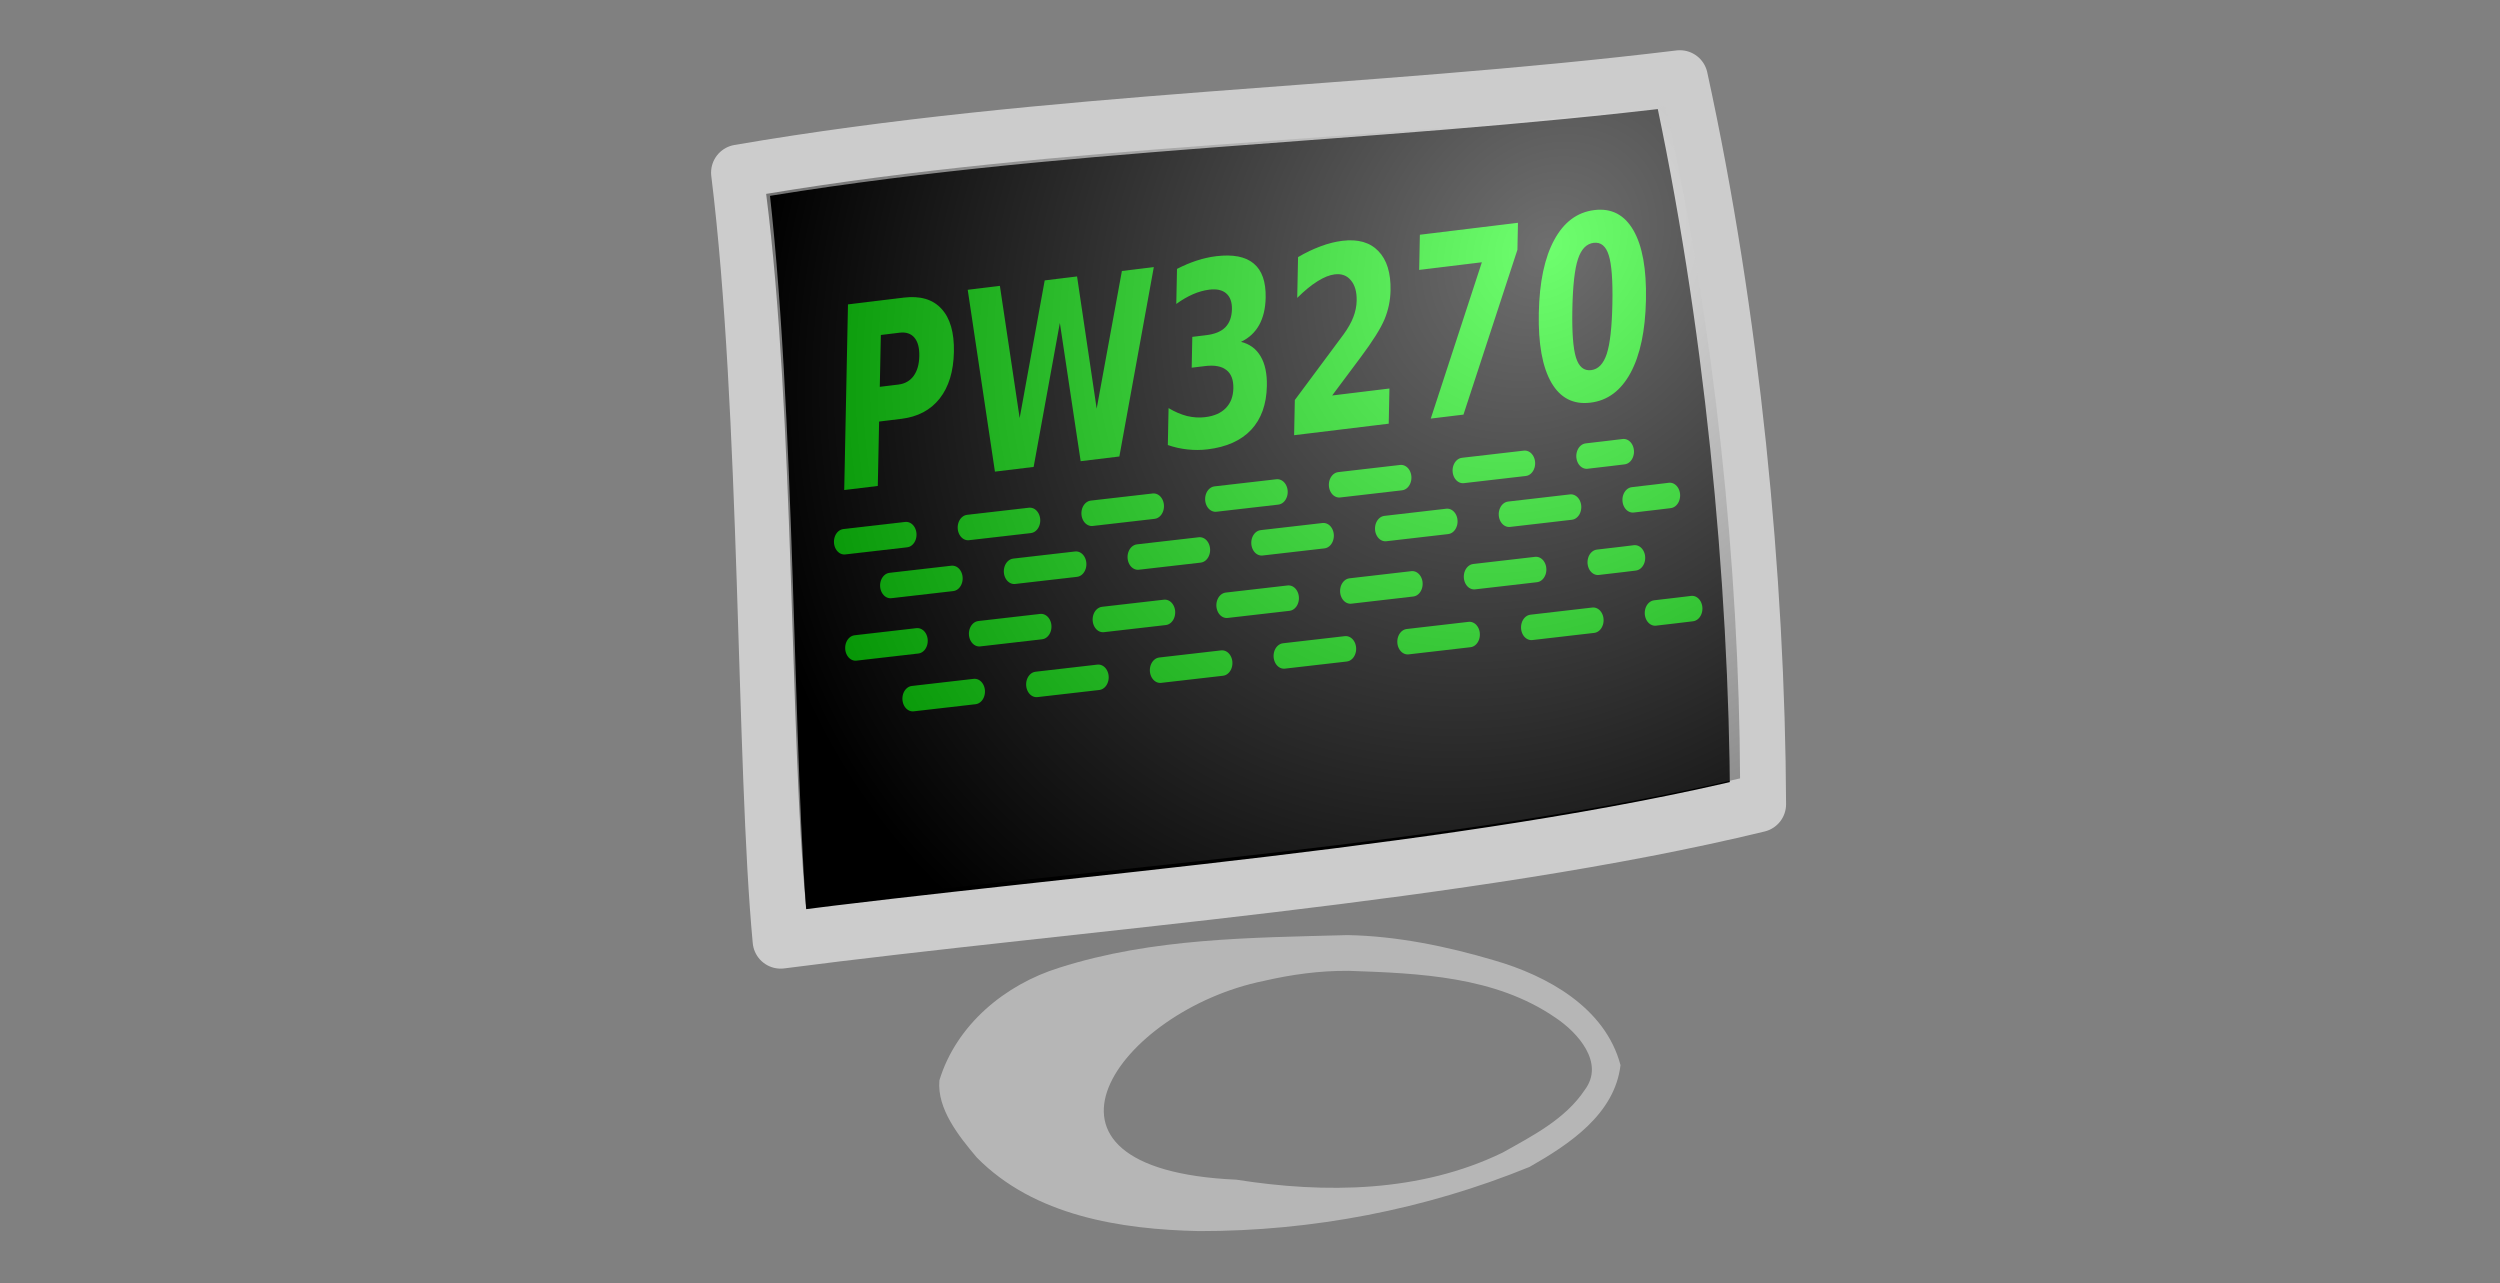 <?xml version="1.0" encoding="UTF-8" standalone="no"?>
<!-- Created with Inkscape (http://www.inkscape.org/) -->

<svg
   xmlns:dc="http://purl.org/dc/elements/1.1/"
   xmlns:cc="http://creativecommons.org/ns#"
   xmlns:rdf="http://www.w3.org/1999/02/22-rdf-syntax-ns#"
   xmlns:svg="http://www.w3.org/2000/svg"
   xmlns="http://www.w3.org/2000/svg"
   xmlns:xlink="http://www.w3.org/1999/xlink"
   xmlns:sodipodi="http://sodipodi.sourceforge.net/DTD/sodipodi-0.dtd"
   xmlns:inkscape="http://www.inkscape.org/namespaces/inkscape"
   width="300"
   height="154"
   id="svg2685"
   sodipodi:version="0.32"
   inkscape:version="0.48.2 r9819"
   sodipodi:docname="pw3270-logo.svg"
   inkscape:output_extension="org.inkscape.output.svg.inkscape"
   inkscape:export-filename="/home/perry/Project/3270/v4/image/icon.png"
   inkscape:export-xdpi="90"
   inkscape:export-ydpi="90"
   version="1.1">
  <rect width="100%" height="100%" fill="#808080" stroke="none"/>
  <defs
     id="defs2687">
    <linearGradient
       id="linearGradient3687">
      <stop
         style="stop-color:#ffffff;stop-opacity:1;"
         offset="0"
         id="stop3689" />
      <stop
         style="stop-color:#000000;stop-opacity:1;"
         offset="1"
         id="stop3691" />
    </linearGradient>
    <radialGradient
       inkscape:collect="always"
       xlink:href="#linearGradient3687"
       id="radialGradient2560"
       gradientUnits="userSpaceOnUse"
       gradientTransform="matrix(-1.221,1.348,-1.111,-1.007,1777.14,13.256)"
       cx="593.038"
       cy="437.906"
       fx="593.038"
       fy="437.906"
       r="19.115" />
    <inkscape:perspective
       sodipodi:type="inkscape:persp3d"
       inkscape:vp_x="0 : 32 : 1"
       inkscape:vp_y="0 : 1000 : 0"
       inkscape:vp_z="64 : 32 : 1"
       inkscape:persp3d-origin="32 : 21.333333 : 1"
       id="perspective2693" />
  </defs>
  <sodipodi:namedview
     id="base"
     pagecolor="#ffffff"
     bordercolor="#666666"
     borderopacity="1.0"
     inkscape:pageopacity="0.0"
     inkscape:pageshadow="2"
     inkscape:zoom="0.97227183"
     inkscape:cx="-308.24386"
     inkscape:cy="32"
     inkscape:current-layer="layer1"
     showgrid="true"
     inkscape:document-units="px"
     inkscape:grid-bbox="true"
     inkscape:window-width="1280"
     inkscape:window-height="966"
     inkscape:window-x="0"
     inkscape:window-y="26"
     inkscape:window-maximized="1" />
  <g
     id="layer1"
     inkscape:label="Layer 1"
     inkscape:groupmode="layer"
     transform="translate(0,90)">
    <g
       id="g3348"
       transform="matrix(3.057,0,0,3.057,-1546.277,-1196.72)"
       inkscape:export-filename="/home/perry/Desktop/g3484.png"
       inkscape:export-xdpi="750"
       inkscape:export-ydpi="750">
      <path
         inkscape:export-ydpi="750"
         inkscape:export-xdpi="750"
         inkscape:export-filename="/home/perry/Desktop/path4684.png"
         sodipodi:nodetypes="ccccc"
         id="path3877"
         d="m 571.757,365.1 c -12.284,1.494 -24.716,1.606 -36.929,3.704 1.158,9.373 0.979,23.204 1.631,30.147 11.551,-1.504 27.018,-2.599 38.367,-5.353 -0.036,-8.873 -1.028,-19.15 -3.069,-28.498 z"
         style="fill:#000000;fill-opacity:1;fill-rule:evenodd;stroke:#cccccc;stroke-width:2.2;stroke-linecap:round;stroke-linejoin:round;stroke-miterlimit:4;stroke-opacity:1;stroke-dasharray:none"
         inkscape:connector-curvature="0" />
      <path
         inkscape:export-ydpi="750"
         inkscape:export-xdpi="750"
         inkscape:export-filename="/home/perry/Desktop/path4684.png"
         sodipodi:nodetypes="cccccccccccccccc"
         id="path3879"
         d="m 558.707,398.735 c -3.792,0.103 -7.646,0.112 -11.307,1.279 -2.131,0.66 -4.046,2.241 -4.71,4.423 -0.097,1.118 0.76,2.188 1.465,3.024 2.254,2.297 5.655,2.828 8.735,2.893 4.426,0.006 8.868,-0.846 12.967,-2.52 1.55,-0.882 3.34,-2.061 3.57,-3.994 -0.597,-2.259 -2.871,-3.512 -4.966,-4.116 -1.85,-0.549 -3.831,-0.956 -5.754,-0.989 z m 0.045,1.402 c 2.787,0.097 5.756,0.214 8.115,1.835 0.88,0.584 1.954,1.777 1.157,2.84 -0.765,1.15 -2.052,1.802 -3.223,2.46 -3.236,1.571 -6.963,1.614 -10.452,1.064 -9.129,-0.406 -4.606,-6.646 1.066,-7.801 1.099,-0.254 2.198,-0.406 3.336,-0.397 z"
         style="fill:#b6b6b6;fill-opacity:1;fill-rule:evenodd;stroke:none"
         inkscape:connector-curvature="0" />
      <g
         transform="matrix(0.813,0,0,1,135.517,-68.411)"
         id="g3881">
        <path
           style="fill:#000000;fill-opacity:1;fill-rule:evenodd;stroke:#00ff00;stroke-width:1;stroke-linecap:round;stroke-linejoin:round;stroke-miterlimit:50.9;stroke-opacity:1;stroke-dasharray:3, 3;stroke-dashoffset:0"
           d="m 496.237,451.705 c 37.881,-3.536 37.628,-3.536 37.628,-3.536"
           id="path3883"
           inkscape:connector-curvature="0" />
        <path
           style="font-size:9.273px;font-style:normal;font-weight:bold;fill:#00ff00;fill-opacity:1;stroke:#00ff00;stroke-width:1px;stroke-linecap:butt;stroke-linejoin:miter;stroke-opacity:0;font-family:Bitstream Vera Sans;-inkscape-font-specification:Sans Bold"
           d="m 496.412,442.388 2.691,-0.266 c 0.8,-0.079 1.408,0.067 1.825,0.438 0.419,0.367 0.62,0.932 0.601,1.693 -0.019,0.765 -0.248,1.375 -0.688,1.831 -0.437,0.452 -1.055,0.718 -1.855,0.797 l -1.069,0.106 -0.063,2.528 -1.621,0.16 0.181,-7.287 m 1.587,1.201 -0.051,2.035 0.897,-0.089 c 0.314,-0.031 0.559,-0.143 0.735,-0.336 0.176,-0.196 0.268,-0.457 0.276,-0.782 0.008,-0.325 -0.071,-0.567 -0.238,-0.726 -0.167,-0.159 -0.407,-0.223 -0.722,-0.191 l -0.897,0.089 m 4.194,-1.774 1.554,-0.154 0.955,5.188 1.209,-5.403 1.562,-0.155 0.947,5.189 1.218,-5.403 1.541,-0.153 -1.663,7.434 -1.869,0.185 -1.004,-5.427 -1.266,5.652 -1.869,0.185 -1.314,-7.139 m 13.193,2.044 c 0.421,0.085 0.737,0.274 0.948,0.568 0.214,0.29 0.315,0.678 0.303,1.163 -0.018,0.722 -0.27,1.296 -0.757,1.721 -0.486,0.421 -1.187,0.677 -2.102,0.768 -0.323,0.032 -0.646,0.033 -0.97,0.004 -0.321,-0.027 -0.639,-0.084 -0.953,-0.173 l 0.036,-1.45 c 0.299,0.146 0.596,0.249 0.891,0.311 0.298,0.058 0.592,0.073 0.881,0.044 0.429,-0.043 0.76,-0.161 0.992,-0.356 0.234,-0.195 0.356,-0.454 0.364,-0.776 0.008,-0.332 -0.103,-0.571 -0.335,-0.717 -0.229,-0.149 -0.572,-0.201 -1.029,-0.156 l -0.648,0.064 0.03,-1.21 0.682,-0.068 c 0.407,-0.04 0.712,-0.143 0.915,-0.31 0.203,-0.169 0.308,-0.405 0.316,-0.708 0.007,-0.28 -0.085,-0.487 -0.274,-0.62 -0.19,-0.134 -0.462,-0.183 -0.815,-0.148 -0.261,0.026 -0.526,0.086 -0.794,0.181 -0.268,0.095 -0.536,0.222 -0.803,0.381 l 0.034,-1.376 c 0.323,-0.136 0.642,-0.245 0.957,-0.328 0.316,-0.083 0.625,-0.14 0.928,-0.17 0.817,-0.081 1.424,0.015 1.82,0.287 0.399,0.269 0.591,0.716 0.576,1.34 -0.011,0.426 -0.116,0.786 -0.317,1.078 -0.2,0.289 -0.491,0.508 -0.873,0.656 m 4.4,2.106 2.766,-0.274 -0.034,1.381 -4.568,0.452 0.034,-1.381 2.353,-2.575 c 0.21,-0.235 0.367,-0.46 0.47,-0.675 0.103,-0.215 0.158,-0.433 0.163,-0.654 0.008,-0.342 -0.084,-0.607 -0.278,-0.795 -0.191,-0.189 -0.451,-0.267 -0.78,-0.234 -0.253,0.025 -0.531,0.116 -0.834,0.272 -0.303,0.153 -0.629,0.371 -0.978,0.652 l 0.04,-1.601 c 0.368,-0.176 0.732,-0.317 1.09,-0.424 0.358,-0.11 0.709,-0.182 1.051,-0.216 0.752,-0.074 1.331,0.06 1.737,0.403 0.409,0.343 0.605,0.857 0.588,1.544 -0.01,0.397 -0.107,0.777 -0.293,1.139 -0.185,0.359 -0.569,0.855 -1.15,1.487 l -1.377,1.5 m 4.235,-6.311 4.737,-0.469 -0.026,1.059 -2.605,6.471 -1.579,0.156 2.467,-6.136 -3.027,0.3 0.034,-1.381 m 9.295,2.707 c 0.023,-0.911 -0.036,-1.545 -0.175,-1.901 -0.137,-0.36 -0.379,-0.522 -0.727,-0.488 -0.348,0.035 -0.601,0.246 -0.759,0.635 -0.158,0.386 -0.248,1.034 -0.271,1.945 -0.023,0.921 0.035,1.563 0.175,1.925 0.139,0.363 0.383,0.527 0.731,0.492 0.345,-0.034 0.597,-0.247 0.755,-0.64 0.158,-0.392 0.249,-1.049 0.271,-1.97 m 1.621,-0.146 c -0.03,1.207 -0.278,2.162 -0.743,2.863 -0.465,0.699 -1.111,1.089 -1.936,1.17 -0.828,0.082 -1.459,-0.182 -1.891,-0.791 -0.433,-0.613 -0.634,-1.523 -0.604,-2.73 0.03,-1.21 0.278,-2.165 0.743,-2.863 0.465,-0.702 1.112,-1.094 1.94,-1.176 0.825,-0.082 1.454,0.184 1.887,0.797 0.433,0.61 0.634,1.52 0.604,2.73"
           id="path3885"
           inkscape:connector-curvature="0" />
        <path
           style="fill:#000000;fill-opacity:1;fill-rule:evenodd;stroke:#00ff00;stroke-width:1;stroke-linecap:round;stroke-linejoin:round;stroke-miterlimit:50.9;stroke-opacity:1;stroke-dasharray:3, 3;stroke-dashoffset:0"
           d="m 498.465,453.423 c 37.881,-3.536 37.628,-3.536 37.628,-3.536"
           id="path3887"
           inkscape:connector-curvature="0" />
        <path
           style="fill:#000000;fill-opacity:1;fill-rule:evenodd;stroke:#00ff00;stroke-width:1;stroke-linecap:round;stroke-linejoin:round;stroke-miterlimit:50.9;stroke-opacity:1;stroke-dasharray:3, 3;stroke-dashoffset:0"
           d="m 496.779,455.874 c 37.881,-3.536 37.628,-3.536 37.628,-3.536"
           id="path3889"
           inkscape:connector-curvature="0" />
        <path
           style="fill:#000000;fill-opacity:1;fill-rule:evenodd;stroke:#00ff00;stroke-width:1;stroke-linecap:round;stroke-linejoin:round;stroke-miterlimit:50.9;stroke-opacity:1;stroke-dasharray:3, 3;stroke-dashoffset:0"
           d="m 499.542,457.864 c 37.881,-3.536 37.628,-3.536 37.628,-3.536"
           id="path3891"
           inkscape:connector-curvature="0" />
      </g>
      <path
         inkscape:export-ydpi="750"
         inkscape:export-xdpi="750"
         inkscape:export-filename="/home/perry/Desktop/path4684.png"
         sodipodi:nodetypes="ccccc"
         id="path3893"
         d="m 571.187,366.211 c -11.741,1.383 -23.624,1.486 -35.297,3.428 1.107,8.674 0.936,21.473 1.559,27.898 11.04,-1.392 25.824,-2.405 36.671,-4.954 -0.034,-8.211 -0.982,-17.721 -2.933,-26.372 z"
         style="opacity:0.434;fill:url(#radialGradient2560);fill-opacity:1;fill-rule:evenodd;stroke:#cccccc;stroke-width:0;stroke-linecap:round;stroke-linejoin:round;stroke-miterlimit:4;stroke-opacity:1;stroke-dasharray:none"
         inkscape:connector-curvature="0" />
    </g>
  </g>
</svg>
